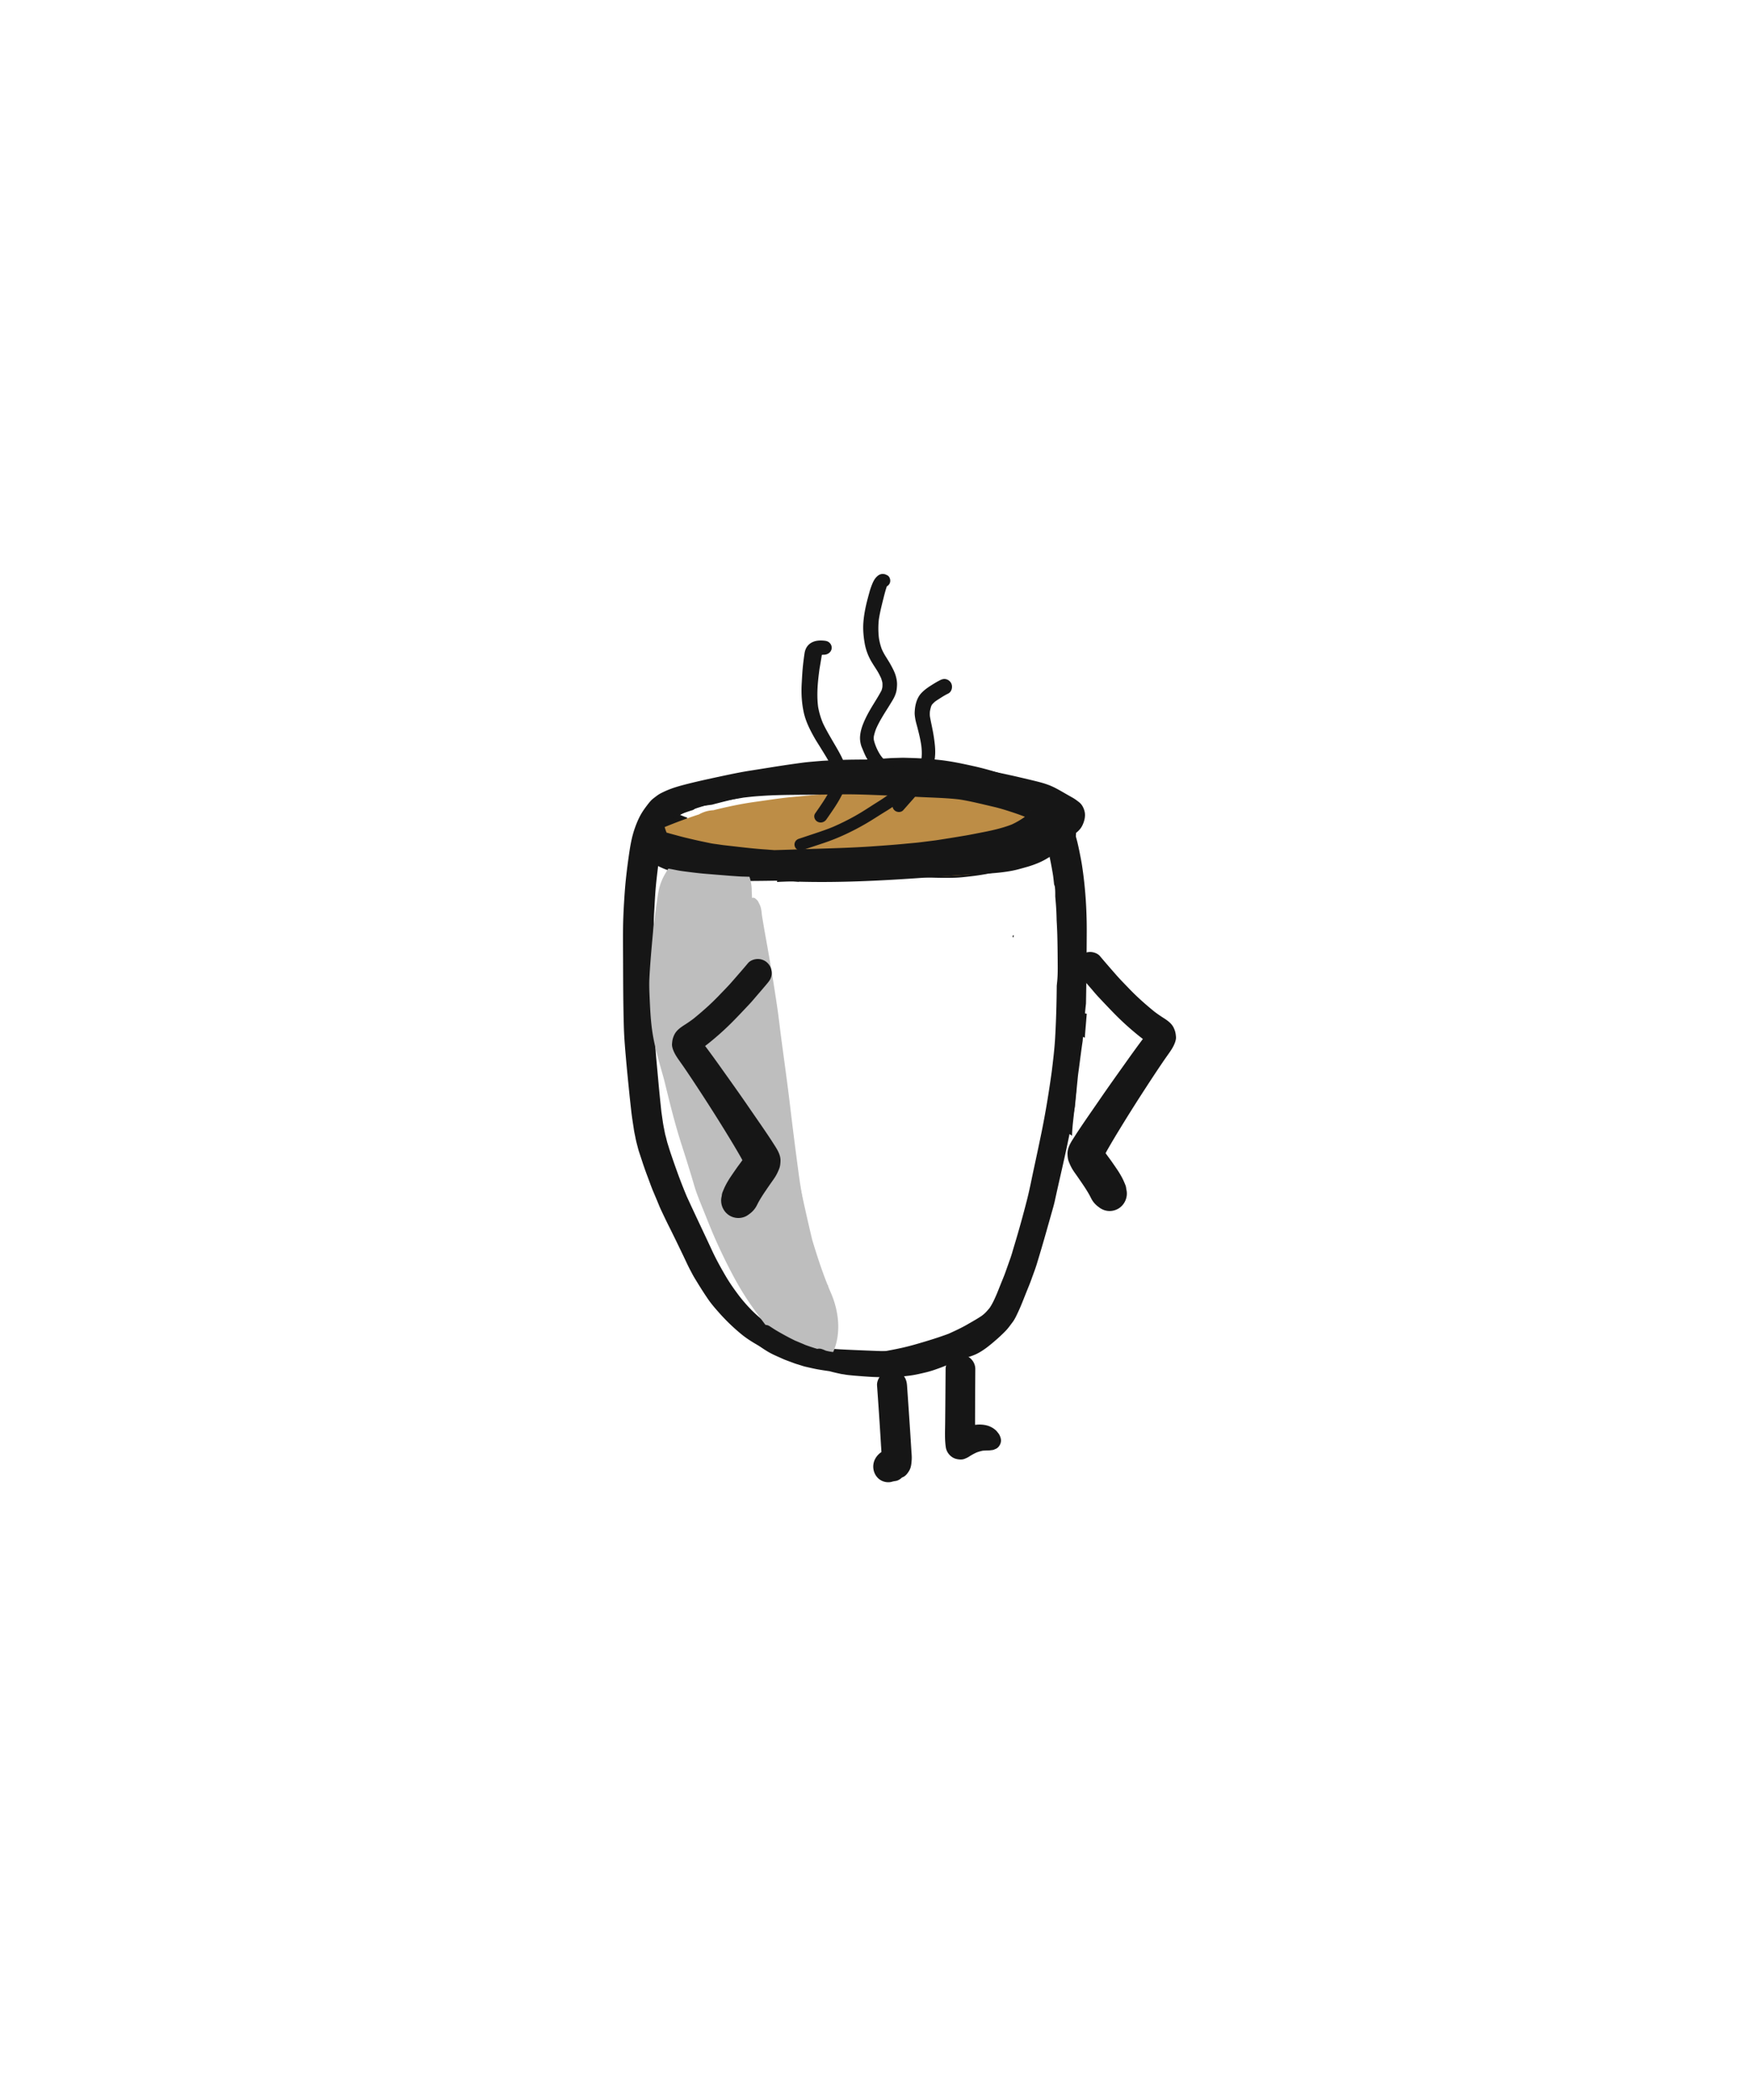 <svg width="500" height="600" xmlns="http://www.w3.org/2000/svg"><g fill="none" fill-rule="evenodd"><path d="M310.5 265.73c0-6.186-.416-12.381-1.355-18.5-.223-1.433-.517-2.855-.805-4.278-.29-1.41-.61-2.82-1.024-4.197-.452-1.507-1.253-2.836-1.944-4.234-.71-1.431-1.713-2.673-2.868-3.77-1.028-.975-2.06-1.979-3.154-2.882-1.287-1.063-2.592-2.116-4.064-2.915-1.308-.71-2.695-1.275-4.055-1.874-1.605-.705-3.231-1.379-4.896-1.93a85.711 85.711 0 00-8.326-2.291c-3.256-.725-6.545-1.414-9.865-1.758-1.756-.181-3.5-.32-5.263-.432-1.45-.09-2.908-.114-4.364-.161-.82-.028-1.655.026-2.479.043a38.98 38.98 0 00-1.962.077c-1.776.123-3.546.262-5.315.428-3.24.305-6.438.917-9.588 1.727-1.546.398-3.088.79-4.605 1.297-1.419.474-2.809 1.05-4.196 1.61-.873.355-1.737.728-2.597 1.115a14.54 14.54 0 00-2.613 1.53c-.595.434-1.16.88-1.662 1.408.894-.157 1.79-.307 2.686-.45 2.512-.396 5.016-.815 7.548-1.095 2.31-.258 4.613-.547 6.936-.688 1.696-.104 3.39-.206 5.087-.311.816-.048 1.642-.137 2.46-.144l8.285-.068c.944-.01 1.892.06 2.836.093 1.315.048 2.627.096 3.94.141 1.302.046 2.61.194 3.909.29.259.018.515.04.775.063a138.78 138.78 0 013.998-.237c.696-.032 1.323.328 1.726.863.204.028.41.06.614.098 1.214.227 2.429.458 3.638.703 2.193.446 4.383.94 6.552 1.489 1.656.418 3.36.792 4.83 1.7.385.237.783.512 1.072.871 1.2.39 2.381.845 3.518 1.412.94.466 1.842 1.001 2.715 1.581.637.426 1.301.922 1.715 1.582.235.371.393.744.516 1.166.055.188.085.466.085.744 0 .275-.03.549-.098.735-.148.403-.3.78-.537 1.14-.182.28-.391.515-.632.738-.389.36-.869.673-1.342.91-1.107.553-2.274.965-3.431 1.4-1.043.391-2.104.755-3.191.999-1.117.25-2.24.426-3.364.637-1.08.205-2.163.396-3.245.59-1.135.2-2.267.414-3.41.578-1.407.203-2.817.382-4.227.55a319.998 319.998 0 01-14.14 1.35c-1.044.076-2.081.15-3.13.182-1.198.037-2.404.105-3.604.105-2.575.002-5.147-.005-7.723-.048-2.167-.039-4.34-.077-6.505-.177-1.346-.062-2.699-.091-4.045-.187-1.317-.093-2.633-.186-3.953-.282-.514-.037-1.028-.077-1.541-.121 1.323.551 2.683 1.029 4.023 1.516 2.913 1.06 5.976 1.755 9.005 2.39 3.28.69 6.623 1.156 9.961 1.459 3.24.293 6.47.516 9.72.648 3.072.126 6.145.217 9.217.126 1.533-.046 3.045-.223 4.564-.403a69.567 69.567 0 005.395-.833c2.947-.579 5.778-1.707 8.582-2.75 1.877-.696 3.75-1.386 5.592-2.169.8-.339 1.595-.687 2.373-1.078.108-.055.216-.112.322-.169a115.846 115.846 0 011.31 6.805c.107.856.204 1.713.294 2.57.16.3.24.621.24.963.082.67.082 1.36.08 2.045v.375c.062.715.122 1.431.18 2.148.124 1.542.185 3.086.215 4.632.087 1.466.158 2.933.197 4.403.058 2.29.088 4.577.102 6.869.004.767.014 1.534.014 2.301 0 1.33-.028 2.654-.16 3.976-.038.39-.079.78-.122 1.17a358.625 358.625 0 01-.069 4.684 275.757 275.757 0 01-.405 10.43c-.188 3.144-.57 6.264-.953 9.389-.825 5.993-1.796 11.96-3.022 17.887a974.92 974.92 0 01-2.1 9.916c-.631 2.911-1.182 5.85-1.916 8.735a305.64 305.64 0 01-3.768 13.524c-.328 1.082-.621 2.183-.996 3.246l-1.413 3.99c-.411 1.163-.907 2.3-1.362 3.448-.36.906-.723 1.807-1.087 2.71-.607 1.4-1.212 2.807-2.072 4.075-.557.689-1.146 1.356-1.803 1.95-.973.876-1.97 1.71-2.993 2.521a17.569 17.569 0 01-2.436 1.537 14.08 14.08 0 01-.775.239 98.234 98.234 0 01-3.925 2.137c-1.385.715-2.77 1.459-4.228 2.012-.682.257-1.357.499-2.074.647a46.14 46.14 0 01-1.199.223 52.98 52.98 0 01-2.608.37 37.5 37.5 0 01-3.536.256c2.69.982 5.478 1.545 8.287 2.073.664.125 1.332.23 2.001.337 1.665.266 3.336.6 5.026.51 1.173-.067 2.358-.285 3.493-.579 1.053-.272 2.109-.616 3.086-1.099 1.797-.885 3.393-2.167 4.913-3.462 1.194-1.015 2.333-2.052 3.418-3.186.688-.722 1.264-1.554 1.867-2.349.702-.926 1.169-2 1.66-3.045.82-1.746 1.505-3.56 2.22-5.35.52-1.305 1.08-2.605 1.546-3.927.509-1.443 1.078-2.875 1.523-4.336.963-3.16 1.897-6.322 2.793-9.504.425-1.514.857-3.025 1.282-4.538.378-1.354.797-2.715 1.094-4.09 1.327-6.111 2.802-12.192 4.04-18.322.564-2.802 1.169-5.601 1.673-8.414.014-.15.03-.3.043-.451l.81-8.19c.075-.77.198-1.54.298-2.306l.594-4.528c.15-1.138.313-2.27.482-3.402.12-1.7.268-3.4.42-5.096.166-1.855.307-3.717.526-5.565.007-.25.011-.498.015-.749.123-6.511.169-13.023.203-19.534v-.733zm-74.123 101.618l.17.304.076-.295a4.967 4.967 0 01-.245-.009" fill="#161616"/><path d="M226.05 244.21c-.723-.064-1.444-.135-2.164-.21-.234.808-.463 1.62-.696 2.43-.163.557-.246 1.146-.369 1.711A1378.091 1378.091 0 01222 252l.155-.01c.451-.031.902-.056 1.353-.071.616-.022 1.233-.047 1.847-.06.97-.025 1.927.008 2.888.072l.123-.63c.243-1.22.42-2.473.763-3.674.29-1.016.569-2.037.871-3.053-1.318-.116-2.635-.244-3.95-.364m-2.575 82.238l.027.124.023-.144-.05.02" fill="#161616"/><path d="M282.059 248.513l-.044.007-.043.005.087-.012m9.324-20.55c2.155.505 4.349.97 6.424 1.755.987.487 1.932 1.037 2.87 1.606.27.165.545.33.821.49a3.719 3.719 0 00-2.74 2c.147.277.259.562.35.873.054.189.086.466.086.744 0 .275-.03.55-.1.734-.149.403-.302.78-.54 1.14-.182.28-.393.513-.635.736-.39.36-.873.673-1.348.91-1.113.552-2.286.964-3.449 1.398-1.047.392-2.114.755-3.206.999-1.122.25-2.251.425-3.38.637-1.086.204-2.174.395-3.262.588-1.14.2-2.278.414-3.425.578-1.415.202-2.832.382-4.25.55a322.588 322.588 0 01-14.21 1.349c-1.049.075-2.09.15-3.144.182-1.205.036-2.416.104-3.623.104-2.587.002-5.172-.004-7.761-.048-2.178-.038-4.36-.077-6.536-.177-1.354-.061-2.713-.09-4.066-.187a2403.92 2403.92 0 01-3.972-.281c-2.27-.16-4.539-.403-6.804-.62-2.468-.24-4.925-.545-7.386-.847-2.503-.312-4.998-.727-7.492-1.119-1.172-.184-2.351-.345-3.524-.53-1.536-.241-3.108-.45-4.61-.857a25.323 25.323 0 01-2.587-.855c-.786-.31-1.565-.643-2.217-1.196-1.22-1.04-1.842-2.767-1.494-4.337.05-.228.12-.451.205-.668l-.183-.06c-.64-.206-1.268-.482-1.896-.732a19.4 19.4 0 011.108-.53c.88-.319 1.767-.612 2.659-.887.32-.246.666-.456 1.027-.623 1.114-.51 2.336-.609 3.536-.766.24-.032.481-.06.722-.086l.364-.096a250.36 250.36 0 018.924-2.187c.893-.2 1.79-.38 2.691-.55.147-.029.295-.058.442-.085 1.157-.211 2.313-.42 3.47-.632 2.276-.416 4.55-.835 6.835-1.194l.272-.043c1.357-.231 2.715-.454 4.077-.662l.84-.088a86.58 86.58 0 012.396-.301c2.323-.257 4.638-.545 6.97-.686l5.114-.312c.82-.048 1.65-.137 2.472-.144l8.326-.068c.949-.008 1.902.06 2.85.093 1.321.048 2.64.096 3.958.142.245.008.49.02.734.035a62.538 62.538 0 014.528.28c1.153-.079 2.309-.148 3.464-.2.7-.029 1.333.33 1.737.862.206.03.411.062.615.098 1.22.228 2.44.457 3.656.703 2.204.446 4.404.939 6.585 1.487.672.17 1.352.33 2.022.524 1.566.338 3.129.691 4.69 1.057m18.484 3.83c-.267-1.034-.742-1.96-1.597-2.625-.613-.478-1.213-.923-1.893-1.303-.704-.396-1.405-.794-2.104-1.196-1.2-.69-2.384-1.39-3.646-1.965-1.501-.682-3.085-1.117-4.683-1.513-1.574-.39-3.155-.756-4.735-1.127-2.948-.694-5.912-1.299-8.871-1.933-3.177-.68-6.345-1.424-9.545-1.979-.957-.166-1.917-.366-2.884-.468l-2.745-.293c-1.364-.146-2.744-.205-4.115-.25-3.28-.11-6.557-.126-9.837-.137-3.295-.011-6.589 0-9.884.041-1.523.018-3.042.084-4.564.13-.677.02-1.355.074-2.032.113-.768.043-1.54.064-2.308.132-1.78.157-3.566.285-5.337.523-1.76.239-3.515.48-5.27.748-3.083.471-6.159.98-9.24 1.456-2.998.464-5.956 1.091-8.92 1.726-2.984.638-5.979 1.287-8.94 2.03-1.452.364-2.898.737-4.315 1.22-.86.29-1.74.638-2.557 1.02a28.37 28.37 0 00-1.009.487c-.809.42-1.508.987-2.223 1.544-.533.419-.974.94-1.388 1.469-.676.867-1.323 1.73-1.89 2.67-.834 1.382-1.457 2.892-1.99 4.412-.967 2.753-1.394 5.707-1.796 8.587-.467 3.342-.86 6.717-1.088 10.085-.22 3.238-.407 6.487-.446 9.732-.032 2.961-.005 5.922.007 8.883.023 6.536.03 13.076.228 19.61.099 3.178.382 6.348.66 9.516.278 3.113.598 6.22.908 9.326.165 1.628.35 3.256.53 4.885.204 1.828.506 3.647.777 5.469.11.734.284 1.467.426 2.197a26.8 26.8 0 00.459 2c.187.692.347 1.397.572 2.075l.902 2.733a94.586 94.586 0 001.444 4.111c.59 1.545 1.127 3.123 1.774 4.644l1.022 2.42c.383.91.74 1.846 1.163 2.74.699 1.475 1.39 2.952 2.123 4.411 1.47 2.923 2.89 5.868 4.305 8.817.636 1.328 1.241 2.677 1.932 3.977.363.687.715 1.38 1.115 2.047.464.775.937 1.544 1.412 2.31a99.223 99.223 0 002.498 3.843c.947 1.385 2.062 2.67 3.175 3.92a55.699 55.699 0 006.49 6.234c1.28 1.039 2.675 1.935 4.096 2.763 1.435.84 2.877 1.626 4.388 2.324 1.559.723 3.172 1.303 4.801 1.845a124.11 124.11 0 004.65 1.475c.808.234 1.62.453 2.442.644 1.054.245 2.14.368 3.216.484 1.294.14 2.61.095 3.91.112 1.481.015 2.96.008 4.44.015 1.466.005 2.933.018 4.398.018 1.522 0 3.053.055 4.573-.006 1.455-.06 2.916-.089 4.37-.2a123.7 123.7 0 005.018-.469c3.115-.366 6.203-.93 9.106-2.156 1.784-.752 3.491-1.648 5.171-2.612 1.714-.985 3.285-2.09 4.63-3.546.75-.812.807-2.058 0-2.86-.758-.755-2.125-.812-2.875 0-.49.53-1.01 1.025-1.565 1.489-1.92 1.353-4.057 2.451-6.212 3.389-1.986.798-4.045 1.262-6.159 1.573-2.431.294-4.88.366-7.324.457-2.028.073-4.064.032-6.091-.04a918.59 918.59 0 01-7.04-.285c-2.502-.11-5.03-.207-7.518-.48-3.62-.566-7.062-1.947-10.456-3.293-1.255-.568-2.523-1.128-3.691-1.856a86.609 86.609 0 01-3.984-2.642 39.797 39.797 0 01-3.538-3.167 45.43 45.43 0 01-3.281-3.727c-1.49-1.954-2.9-3.937-4.139-6.061-1.397-2.388-2.722-4.794-3.883-7.304-2.386-5.16-4.859-10.28-7.217-15.45a168.86 168.86 0 01-2.167-5.479 250.57 250.57 0 01-2.333-6.615c-.332-.966-.622-1.949-.93-2.921-.176-.556-.295-1.133-.444-1.697-.11-.423-.244-.846-.325-1.276-.203-1.087-.447-2.176-.603-3.27-.134-.935-.267-1.871-.402-2.806-.311-2.975-.629-5.947-.887-8.924-.276-3.178-.61-6.356-.83-9.541-.438-6.338-.46-12.687-.486-19.038-.02-5.538-.062-11.078.013-16.612.02-1.477.14-2.961.216-4.437.07-1.317.146-2.634.235-3.948.185-2.65.514-5.292.825-7.93.325-2.255.695-4.518 1.3-6.712a194.19 194.19 0 002.94 2.035c1.533 1.041 3.06 2.098 4.643 3.065 1.925 1.176 4.048 2.11 6.283 2.476 1.19.196 2.39.362 3.586.514 3.137.4 6.28.762 9.43 1.067 1.441.141 2.879.273 4.326.366 1.668.107 3.341.266 5.011.316 1.881.057 3.762.114 5.641.168 1.556.048 3.12-.025 4.676-.047 2.928-.041 5.853-.194 8.774-.36h.013c1.509.055 3.015.112 4.52.162 1.68.06 3.37.02 5.052.03 1.355.009 2.72.061 4.075.017l5.935-.181c1.063-.035 2.132-.025 3.192-.11l5.21-.404a493.59 493.59 0 012.152-.168c.368-.03.695-.078 1.067-.13l.03-.004c.026-.004.053-.009.08-.012l.557-.075c-.154.02-.307.042-.46.063l1.317-.177-.098.014c.366-.048.734-.098 1.102-.148h.004c.215-.03.428-.059.642-.086l.28-.039c.255-.032.514-.066.77-.102h.002l.144-.019.881-.12a2.08 2.08 0 01-.084.011l.126-.015.034-.005-.007.001c.191-.024.382-.051.572-.076l.025-.003-.258.035a6.225 6.225 0 00-.01.001l-.294.04.531-.071.197-.027-.164.023.143-.02.135-.018-.022.002.046-.006h.002c.003 0 .006 0 .009-.002l-.004.001.02-.003-.05.007-.11.014c2.297-.307 4.576-.728 6.861-1.115a92.004 92.004 0 005.391-1.073c1.973-.453 3.934-.912 5.842-1.587.788-.28 1.552-.58 2.322-.917 1.303-.568 2.438-1.241 3.513-2.185.708-.621 1.071-1.608 1.376-2.458.137-.387.175-.798.164-1.215.782-.614 1.438-1.325 1.863-2.249.4-.87.699-1.869.699-2.854 0-.364-.041-.725-.133-1.08" fill="#161616"/><path d="M282.791 248.425l.011-.004-.03.009-.043.011.013-.003-.019.006a.01.01 0 01.006-.003l-.24.063a.06.06 0 00-.014.002h-.003l-.004.001c.007 0 .013-.002.02-.003l-.12.031-.01.003a269.304 269.304 0 01-.358.092l.358-.092.135-.034.002-.001-.002.001.226-.059-.224.058c.167-.043.336-.086.505-.133l-.209.055m.068.595l-.141.021c.047-.009.095-.015.141-.021m-.203.027l.057-.006-.219.029.162-.023-.165.024-.187.023a.858.858 0 01.032-.004l.11-.013-.188.024a.009.009 0 01-.005.001l.196-.026.146-.018.102-.014a.918.918 0 00.02-.003c.049-.006.098-.014.145-.021h-.003l.021-.003.006-.001-.001.001.004-.001h-.003l.012-.001h.005a46.973 46.973 0 01-.247.032" fill="#161616"/><path d="M282.507 248.498l-.019.003c.01 0 .017 0 .024-.003h-.005" fill="#161616"/><path d="M282.486 248.502l.01-.001.019-.003-.03.004z" fill="#161616"/><path d="M282.49 248.501h.01l.01-.003a.918.918 0 00-.02.003" fill="#161616"/><path d="M282.512 248.498h-.003l-.04.006.063-.008a.123.123 0 01-.02.002m-1.046.006l-.01.001.088-.01-.078.009m.048-.006a120687956860.437 120687956860.437 0 00.026-.003c.007 0 .013-.002.019-.003l-.045.006m-.637-.092l-.732.183-.145.036c.291-.07.584-.145.877-.219.041-.01.082-.02.123-.032l-.123.032m-4.502 1.111l-.05.007c.117-.015.234-.031.35-.048l-.3.041m-70.755-12.965c-.373.06-.747.116-1.12.172.547.266 1.1.49 1.657.668.058.02.112.035.168.055a4.09 4.09 0 01.175-.387c-.293-.168-.587-.337-.88-.508m99.064 26.526l-.007-.007-.233-.278a1.39 1.39 0 00-.256-.331 1.497 1.497 0 00-.93-.394 2.4 2.4 0 00-1.258.034l.001.013c.112 1.627.206 3.254.26 4.885a2.2 2.2 0 001.391-.826l.158-.077c.414-.218.596-.484.874-.832.208-.337.314-.703.316-1.092a2.077 2.077 0 00-.316-1.095m-15.344 4.255l.004.141c.004.097.004.191.008.289.07.011.14.023.211.039l.097-.604-.32.135" fill="#161616"/><path d="M300.292 234.153c-.09-1.03-1.298-3.56-2.075-4.24-1.494-1.304-2.874-2.604-4.901-2.986a101.76 101.76 0 00-4.045-.663c-1.451-.213-2.888-.296-4.353-.367-3.207-.153-6.405-.325-9.619-.383-3.168-.057-6.343.074-9.512.152-6.464.158-12.925.316-19.385.548-6.828.245-13.657.893-20.456 1.544-3.405.328-6.79.879-10.179 1.345-3.59.495-7.177 1.237-10.698 2.08-.41.1-.82.202-1.229.309a9.12 9.12 0 00-4.136 1.198c-3.287 1.045-6.52 2.279-9.704 3.57-1.52.617-2.727 2.264-3.205 3.785a6.484 6.484 0 00.38 4.815 6.416 6.416 0 003.758 3.228c1.65.527 3.221.289 4.777-.384.592-.256 1.186-.509 1.78-.76a9.226 9.226 0 003.978 2.557c2.43.477 4.735.8 7.19.94 1.506.086 3.012.06 4.517.024 3.196-.076 6.403.018 9.6.034 3.13.014 6.264-.16 9.396-.23 3.262-.068 6.523-.1 9.785-.132 6.289-.06 12.566.121 18.852.238 6.954.129 13.931-.16 20.833-1.037a103.94 103.94 0 004.758-.716c2.257-.39 4.363-1.1 6.511-1.909 1.413-.532 2.69-1.296 3.882-2.24 2.209-1.752 3.457-4.354 3.685-7.15.017-.198.023-.398.023-.598 0-.858-.13-1.716-.208-2.572" fill="#BD8D46"/><path d="M188.964 235.89l-.164.21c.053-.073.107-.144.164-.21m3.477-2.183a48.533 48.533 0 013.353-1.674c1.64-.648 3.322-1.15 5.007-1.677.628-.197 1.282-.332 1.921-.498.567-.145 1.134-.313 1.708-.436 1.387-.293 2.77-.645 4.167-.882l3.897-.66c1.26-.142 2.516-.293 3.78-.385 1.67-.122 3.33-.227 5.004-.284 3.235-.11 6.473-.118 9.708-.138 3.244-.023 6.487-.084 9.73-.118 2.924-.032 5.845.056 8.766.17 4.221.161 8.444.337 12.661.56 3.985.213 7.98.263 11.942.724 3.314.514 6.58 1.363 9.844 2.115 1.544.357 3.042.816 4.549 1.302 1.4.454 2.787.923 4.155 1.459l.191.088-.056.048a23.047 23.047 0 01-3.716 2.156c-2.86 1.106-5.883 1.758-8.893 2.331-1.446.277-2.892.58-4.344.825-2.81.475-5.622.925-8.44 1.359l-4.203.529c-1.566.198-3.146.311-4.715.466-2.966.29-5.95.502-8.92.71-6.605.469-13.226.605-19.842.825-2.816.096-5.633.2-8.449.27-.934-.067-1.867-.145-2.798-.21-2.96-.205-5.91-.541-8.859-.882-1.015-.116-2.03-.232-3.046-.35l-1.596-.232c-.624-.09-1.259-.152-1.876-.281-1.553-.323-3.108-.639-4.654-.998-1.569-.363-3.128-.727-4.683-1.152-.663-.18-1.325-.361-1.988-.54-.432-.118-.87-.25-1.313-.373a23.252 23.252 0 01-.802-2.524c.906-.595 1.853-1.122 2.81-1.643m102.034-2.297a2.12 2.12 0 01-.039.32l-.004.01c.014-.11.03-.221.043-.33m.63 3.115c.055.066.108.134.155.205-.054-.068-.107-.139-.161-.21.002.003.004.003.006.005m8.99-.209a3.69 3.69 0 00-1.217-.45c.214-.897.253-1.831-.013-2.724-.467-1.552-1.53-3.065-2.953-3.899-1.489-.872-3.083-1.576-4.679-2.224-1.386-.563-2.8-1.025-4.223-1.479-1.314-.42-2.62-.854-3.966-1.159-2.915-.66-5.831-1.374-8.77-1.917-3.306-.611-6.63-.857-9.986-.943-3.263-.082-6.525-.2-9.79-.266-6.063-.12-12.124-.386-18.189-.177-3.299.113-6.598.254-9.897.35-3.237.093-6.473.195-9.706.4-3.271.206-6.506.69-9.749 1.163-.753.111-1.505.311-2.251.466-.665.136-1.341.247-2.002.413-1.463.368-2.957.675-4.4 1.118-1.515.466-3.024.918-4.513 1.46-.951.346-1.9.682-2.832 1.078a33.818 33.818 0 00-4.713 2.422c-.9.559-1.799 1.113-2.684 1.695-1.78 1.163-3.944 2.746-3.778 5.13.083 1.177.57 2.301.96 3.406.006.015.01.033.017.05-.469.34-.872.778-1.179 1.301-.822 1.402-.728 2.997 0 4.403.519 1.007 1.628 1.786 2.527 2.413.512.357 1.077.648 1.628.941a21.614 21.614 0 004.845 1.87c2.98.756 6.026 1.267 9.052 1.801 1.856.328 3.745.482 5.624.616a60.86 60.86 0 004.141.136c3.333.012 6.664-.03 9.998-.081l.222-.002c1.025.068 2.049.118 3.075.161l.117-.003c1.16-.031 2.3.028 3.453.128 12.02.327 24.048-.316 36.038-1.161 2.832-.2 5.66-.43 8.494-.627 2.78-.191 5.567-.312 8.349-.473a88.443 88.443 0 004.187-.318c1.974-.211 3.966-.498 5.883-1.03.88-.242 1.767-.477 2.643-.743 1.865-.567 3.704-1.301 5.366-2.321.66-.405 1.294-.864 1.917-1.325a69.144 69.144 0 002.291-1.763c.277-.225.528-.48.772-.738.796-.845 1.254-1.74 1.632-2.829a2.98 2.98 0 00.164-.995c0-1.311-.795-2.627-1.906-3.274" fill="#161616"/><g fill="#161616"><path d="M258.996 225.625a8.749 8.749 0 00-.088-.758 8.66 8.66 0 00-.392-.991c-.23-.509-.596-.943-.939-1.375-.677-.86-1.468-1.622-2.217-2.412-1.237-1.302-2.47-2.625-3.588-4.035-.573-.798-1.028-1.657-1.419-2.559-.283-.723-.557-1.44-.703-2.204a6.709 6.709 0 01.008-.843c.145-.759.378-1.488.648-2.21.921-2.108 2.165-4.064 3.387-5.997.29-.457.571-.915.85-1.378.148-.24.292-.483.44-.723.446-.742.819-1.5 1.048-2.344.182-.682.241-1.423.267-2.13.028-.826-.126-1.68-.342-2.469-.323-1.161-.904-2.236-1.475-3.285-.292-.534-.609-1.043-.929-1.557l-.621-.998a16.141 16.141 0 01-.987-1.881 16.21 16.21 0 01-.834-3.268 23.185 23.185 0 01-.006-5.24c.317-2.068.83-4.093 1.34-6.12.279-1.114.566-2.235.941-3.323a1.821 1.821 0 00.91-1.135c.196-.722-.102-1.705-.812-2.04-.21-.1-.42-.195-.633-.279a2.956 2.956 0 00-.726-.07c-.43-.006-.869.17-1.213.422-.87.64-1.36 1.58-1.758 2.572-.28.697-.527 1.42-.728 2.146-.235.857-.47 1.717-.69 2.58-.505 1.987-.891 4.008-1.051 6.055-.157 2.011.022 4.032.364 6.015a15.74 15.74 0 002.061 5.452c.467.772.964 1.526 1.447 2.287.437.694.826 1.457 1.17 2.204.16.435.292.873.387 1.33.033.427.03.847-.006 1.274a6.722 6.722 0 01-.232.905c-.716 1.386-1.558 2.712-2.373 4.039-1.07 1.743-2.097 3.562-2.862 5.465-.374.937-.672 1.897-.822 2.897-.075.506-.12.99-.097 1.497.025.598.14 1.215.301 1.791.113.413.313.812.473 1.21.183.463.377.924.581 1.377.383.854.854 1.67 1.412 2.418.716.956 1.519 1.826 2.319 2.709.476.53.978 1.04 1.468 1.554.94.985 1.923 1.923 2.795 2.968.075.113.146.228.213.344a9.243 9.243 0 01-.222.335c-.41.477-.86.893-1.345 1.29-1.06.805-2.184 1.504-3.31 2.211-1.35.847-2.674 1.727-4.03 2.562-2.633 1.626-5.413 3.045-8.245 4.288-1.575.664-3.187 1.222-4.807 1.762-1.7.57-3.401 1.139-5.102 1.702-.863.28-1.412 1.164-1.161 2.085.232.86 1.18 1.464 2.043 1.183a763.785 763.785 0 006.463-2.142 60.19 60.19 0 006.737-2.767 70.856 70.856 0 006.423-3.492c1.041-.64 2.07-1.302 3.109-1.954 1.029-.646 2.08-1.257 3.081-1.951.816-.563 1.61-1.18 2.322-1.874.424-.416.778-.908 1.114-1.398.12-.17.229-.346.323-.53.154-.273.324-.77.324-1.115a.886.886 0 00-.004-.082"/><path d="M234.498 187.249c-.064.046-.127.092-.192.137a2.8 2.8 0 01.192-.137zm.231-.102a2.23 2.23 0 00-.047.103c.013-.035.027-.068.042-.101l.005-.002zm.152-.59a5.418 5.418 0 01-.027.202c.01-.067.02-.135.027-.203zm.055.472a7.88 7.88 0 00-.094.037c.032-.013.063-.026.094-.037zm6.823 32.762c-.156-.8-.433-1.583-.758-2.336-.927-2.15-2.189-4.154-3.362-6.19-.867-1.498-1.73-2.986-2.47-4.544a21.41 21.41 0 01-1.43-4.818c-.45-3.574-.082-7.168.397-10.725.227-1.344.467-2.683.663-4.03l.004-.018c.075-.018.15-.034.227-.048.153-.01.305-.017.458-.019 1.166-.04 2.14-.883 2.14-2.004 0-.532-.226-1.045-.628-1.418-.433-.409-.924-.53-1.512-.59-1.354-.133-2.72-.043-3.87.703-1.033.672-1.57 1.73-1.743 2.872a83.25 83.25 0 00-.43 3.29c-.196 1.808-.287 3.616-.388 5.43-.156 2.743 0 5.504.585 8.2.565 2.583 1.775 4.983 3.088 7.297.528.928 1.124 1.83 1.685 2.746 1.063 1.737 2.187 3.455 3.057 5.29a12.5 12.5 0 01.688 2.292 8.238 8.238 0 01-.013 1.62 11.335 11.335 0 01-.687 2.296c-1.233 2.587-2.91 4.952-4.554 7.317-.552.788-.176 1.906.66 2.362.9.494 1.979.167 2.527-.618 1.786-2.568 3.636-5.136 4.895-7.976.595-1.34.924-2.735 1.004-4.186a4.57 4.57 0 00.008-.266c0-.648-.122-1.299-.24-1.929zm29.95-24.687a2.243 2.243 0 00-1.328-1.027c-.61-.169-1.16-.044-1.713.226-.935.457-1.804 1.001-2.686 1.558-.962.61-1.875 1.265-2.668 2.089-.932.964-1.441 2.172-1.726 3.47-.146.657-.212 1.344-.25 2.018-.037.674.07 1.349.18 2.013.127.744.355 1.482.547 2.217.457 1.745.892 3.49 1.152 5.277.145 1.186.206 2.347.087 3.535a15.366 15.366 0 01-.82 3.015c-.397.876-.85 1.72-1.357 2.536-.462.74-.985 1.44-1.514 2.13-1.294 1.633-2.717 3.165-4.094 4.73-.654.743-.73 1.844 0 2.578.667.67 1.907.744 2.564 0 .891-1.008 1.779-2.016 2.674-3.024a52.075 52.075 0 002.683-3.323c1.73-2.309 3.034-4.945 3.55-7.8.255-1.428.262-2.836.132-4.274a46.235 46.235 0 00-.676-4.554c-.25-1.292-.546-2.574-.765-3.873-.035-.45-.03-.893.008-1.346.092-.54.219-1.068.397-1.585.07-.138.146-.27.228-.402a9.04 9.04 0 01.877-.859c.645-.46 1.324-.873 1.99-1.3a17.677 17.677 0 011.732-.97c.717-.357 1.087-1.144 1.087-1.925a2.26 2.26 0 00-.291-1.13"/></g><path d="M209.853 292.453l-.023-.275c.01.092.016.185.023.275m27.585 77.033c-2.127-4.925-3.812-10.065-5.363-15.198-2.713-11.29-4.977-22.685-7.45-34.027-.644-2.944-1.342-5.876-2.027-8.809-.714-3.062-1.558-6.107-2.192-9.187-1.151-5.612-1.979-11.306-2.801-16.979a14.502 14.502 0 00-.238-1.645c-.878-6.086-1.45-12.216-2.014-18.338a745.645 745.645 0 01-.577-10.733 12.235 12.235 0 00-.686-4.18c-.453-1.176-1.337-2.9-2.87-2.9-.923.103-1.623.559-2.102 1.367-.23.313-.43.663-.603 1.037-.387-1.216-.897-2.396-1.618-3.416-1.227-1.74-2.547-2.812-4.724-2.976-.362-.027-.898.219-1.245.318-2.054.593-4.082 1.283-6.099 1.99-.595.213-1.188.429-1.762.693-.93.425-2.214 1.68-2.545 2.316l-.21.402a15.97 15.97 0 00-2.31 6.296c-.132.75-.232 1.498-.335 2.25-.4 2.876-.838 5.735-1.099 8.63-.398 4.403-.815 8.813-1.03 13.23-.091 1.867 0 3.782.082 5.65.147 3.4.32 6.817.868 10.177.72 4.424 2.061 8.724 3.253 13.042.594 2.4 1.175 4.802 1.783 7.198 1.023 4.025 2.115 7.979 3.393 11.924a447.808 447.808 0 012.815 9.012c.426 1.423.815 2.855 1.323 4.249a126.33 126.33 0 001.63 4.174c1.186 2.919 2.32 5.858 3.591 8.743a161.774 161.774 0 005.314 10.92 83.636 83.636 0 004.786 7.883c1.655 2.407 3.44 4.738 5.176 7.085 2.08 2.815 4.541 5.32 7.201 7.59.842.719 1.767 1.254 2.736 1.776 1.217.65 2.591 1.081 3.92 1.41 1.354.336 3.19-1.502 3.716-2.371 1.661-2.746 2.375-5.867 2.375-9.019 0-3.287-.775-6.609-2.062-9.584" fill="#BEBEBE"/><path d="M225.666 244.44c-2.555-.508-5.223-.493-7.823-.621-2.408-.118-4.827-.216-7.227-.435-2.6-.235-5.198-.47-7.796-.719-1.47-.14-2.937-.293-4.41-.417-1.919-.161-3.836-.328-5.765-.359a23.97 23.97 0 00-1.72.046c-.704-.12-1.409-.24-2.112-.363-.717-.127-1.368-.111-2.017.252a2.556 2.556 0 00-1.203 1.505c-.186.65-.09 1.36.265 1.94.316.522.924 1.046 1.562 1.157l.21.037c.37.623.982 1.12 1.773 1.349.88.254 1.795.396 2.695.567.977.19 1.965.398 2.953.527 2.239.293 4.486.593 6.738.77 2.143.17 4.285.347 6.426.517 1.051.085 2.105.148 3.157.222.572.04 1.148.04 1.722.059.815.026 1.624.054 2.438-.033a2.61 2.61 0 001.295-.337c.315-.176.587-.417.797-.7l.445.009c1.02.021 2.042.026 3.064.008 1.528-.026 3.025-.072 4.533-.348 1.08-.195 1.834-1.314 1.834-2.316 0-1.016-.755-2.101-1.834-2.317m65.83 125.284c0-.398-.102-.77-.304-1.116-.265-.45-.795-.93-1.338-1.016-.225-.038-.45-.067-.675-.092a2.72 2.72 0 00-1.263.355c-.563.325-.931.847-1.306 1.356-.267.365-.538.725-.812 1.084-1.418 1.81-2.82 3.688-4.594 5.17-1.54 1.101-3.217 2.026-4.854 2.97-1.716.99-3.525 1.823-5.33 2.638-2.818 1.052-5.68 1.932-8.567 2.774a77.409 77.409 0 01-4.37 1.161c-1.606.37-3.216.676-4.838.98-.37.05-.742.098-1.113.146-.506.067-1.018.157-1.529.188-1.222.077-2.442.171-3.666.196-3.064.06-6.145.08-9.196-.252-.626-.093-1.25-.21-1.857-.38a9.456 9.456 0 00-1.145-.456 2.412 2.412 0 00-1.241-.032 55.72 55.72 0 01-3.328-1.102 459.67 459.67 0 00-3.02-1.275 64.798 64.798 0 01-3.027-1.568 89.88 89.88 0 01-2.256-1.281c-.693-.407-1.354-.863-2.031-1.294-.756-.482-1.726-.399-2.453.06a2.474 2.474 0 00-.994.061c-.231.092-.463.189-.692.292-.541.239-.959.886-1.111 1.429-.239.856.036 1.683.622 2.325.58.638 1.243 1.143 1.933 1.656.696.514 1.418.99 2.161 1.435 1.007.605 2.07 1.096 3.144 1.566.711.312 1.42.653 2.15.928.74.276 1.483.555 2.224.83.447.17.895.304 1.354.441.67.2 1.342.45 2.024.605 1.263.285 2.517.588 3.791.804 1.01.17 2.02.323 3.03.467 1.06.297 2.137.531 3.213.766.27.06.553.09.825.132.495.08.995.171 1.493.218.611.057 1.222.122 1.835.171 1.368.112 2.733.216 4.103.303 1.35.084 2.693.11 4.044.13 1.254.019 2.52-.073 3.774-.134a41.842 41.842 0 004.168-.409c1.361-.204 2.69-.528 4.029-.842 1.479-.346 2.898-.858 4.32-1.382a28.946 28.946 0 004.276-1.995c1.897-1.071 3.717-2.365 5.257-3.9.721-.717 1.406-1.693 1.691-2.722.512-.31 1.02-.626 1.524-.948a39.569 39.569 0 002.949-2.058c.892-.69 1.626-1.57 2.364-2.41.437-.494.823-1.047 1.22-1.569.35-.456.7-.91 1.041-1.37.152-.204.303-.409.45-.614.192-.218.38-.44.563-.668.613-.761 1.342-1.605 1.342-2.63l-.003-.122m-66.478-47.3a637.39 637.39 0 01-.371-2.264c-2.556-.626-5.102-1.353-7.552-2.32a5.375 5.375 0 01-.194-.096c.636-1.287 1.4-2.511 2.14-3.734a83.131 83.131 0 013.554-5.37c.453-.63.493-1.65.3-2.377a3.096 3.096 0 00-1.372-1.844 2.932 2.932 0 00-2.304-.31c-.812.23-1.301.743-1.786 1.418-1.91 2.656-3.648 5.422-5.328 8.242-.487.814-.883 1.655-1.3 2.507-.4.82-.806 1.71-.806 2.649 0 2.34 1.867 3.93 3.712 4.919.813.435 1.693.758 2.545 1.112.979.408 1.987.736 2.99 1.069.8.268 1.612.5 2.417.75 1.342.414 2.697.775 4.05 1.148.095.025.19.05.286.077a297.523 297.523 0 01-.98-5.576m79.607-8.082a3.958 3.958 0 01-.49.286 10.5 10.5 0 00-.33.148c-1.04.478-1.774 1.576-2.112 2.616-.38 1.17-.19 2.559.432 3.621.554.947 1.41 1.58 2.287 2.192.625.436 1.251.867 1.88 1.295a38.456 38.456 0 01.152-2.63c.122-1.317.29-2.628.421-3.943l.208-2.13.425-4.297c-.903.997-1.846 1.973-2.873 2.842m2.279-23.263c-.825 1.492-.359 3.57 1.095 4.422.633.369 1.28.702 1.941.999.098-1.311.207-2.622.318-3.93.082-.971.159-1.943.24-2.915a2.998 2.998 0 00-3.594 1.424" fill="#161616"/><path d="M223.493 339.057c.352 2.55.697 5.1 1.11 7.642.114.704.23 1.407.346 2.11-.714-2.42-1.35-4.87-2.037-7.295-.288-1.019-.577-2.036-.867-3.054.071-.296.12-.602.147-.91.31.441.73.813 1.218.898l.083.609m9.812 26.985c-.04-.382-.073-.761-.11-1.14a38.668 38.668 0 00-.28-2.107 317.25 317.25 0 00-1.673-9.65c-1.11-5.933-2.245-11.875-3.05-17.86-.87-6.442-1.691-12.888-2.457-19.346-.774-6.539-1.7-13.065-2.562-19.596-.365-2.776-.667-5.564-1.073-8.336a585.7 585.7 0 00-3.028-18.535c-.268-1.504-.542-3.006-.799-4.51l-.497-2.929c-.073-.43-.127-.854-.163-1.29-.053-.607-.214-1.505-.443-2.01-.193-.433-.4-.86-.622-1.278a4.847 4.847 0 00-.726-.723c-.697-.582-1.51.048-1.913.6-.69.943-.847 2.288-.865 3.41-.047 2.843.222 5.683.4 8.514.122 1.93.147 3.852.33 5.779.142 1.486.403 2.922.681 4.387.539 2.83.859 5.706 1.305 8.55.293 1.865.602 3.725.91 5.585a1.5 1.5 0 00-.117.065 3.6 3.6 0 00-1.224 1.788 7.518 7.518 0 00-.451 2.023c-.136-.092-.274-.18-.413-.27-.792-.501-1.498-.038-1.98.621a3.883 3.883 0 00-.456.82c-.459-1.733-.916-3.466-1.373-5.2a2.543 2.543 0 00-.86-1.257c-.645-.382-1.189-.046-1.586.498a4.412 4.412 0 00-.627 1.72c-.19 1.106-.031 2.108.25 3.176l1.507 5.74a3.35 3.35 0 00-.583 1.108c-.11.421-.218.842-.325 1.262a9.08 9.08 0 000 2.908l.313 1.304c-.163.328-.29.668-.393.93-.399 1.013-.462 2.122-.478 3.194-.036 2.51.52 4.986 1 7.433a85.272 85.272 0 001.165 5.04 57.112 57.112 0 001.718 5.551c.345.927.781 1.804 1.24 2.681.147.283.324.539.524.773l.071.81c.03.406.058.812.08 1.218-.008.932.14 1.84.443 2.718.295.764.865 1.884 1.857 1.884a1.7 1.7 0 001.146-.592c.423 1.539.847 3.077 1.269 4.616.941 3.445 1.89 6.89 2.83 10.336.447 1.637 1 3.25 1.5 4.87a255.52 255.52 0 001.89 5.914c.718 2.143 1.587 4.343 2.919 6.18.393.546.917 1.005 1.41 1.46.415.379.987.456 1.511.604.547.155 1.512-.795 1.693-1.136.234-.432.457-.872.665-1.318.18-.645.343-1.293.49-1.942.152-.647.205-1.352.205-2.067 0-1.016-.107-2.054-.195-2.978" fill="#BEBEBE"/><path d="M260.375 414.235a992.365 992.365 0 00-.304-4.866c-.29-4.51-.604-9.016-.919-13.524-.084-1.182-.408-2.214-1.254-3.072a4.268 4.268 0 00-3.029-1.273c-1.13 0-2.23.46-3.028 1.273-.753.763-1.332 1.964-1.255 3.072.27 3.846.543 7.69.787 11.537.111 1.767.224 3.535.329 5.303.043.72.1 1.45.135 2.18-1.028.698-1.843 1.72-2.175 2.938-.526 1.941.254 4.089 1.985 5.116.942.56 2.2.747 3.261.42.393-.12.798-.168 1.2-.24a3.52 3.52 0 001.56-.92c.136-.06.276-.125.42-.193.743-.356 1.286-1.122 1.692-1.81.547-.927.634-2.042.702-3.092.013-.19.018-.382.018-.575 0-.756-.081-1.527-.125-2.274m18.061-1.416c-.005.033-.01.065-.013.098l.012-.103v.005m7.186-2.704c-.207-.452-.546-.816-.856-1.205-.234-.294-.865-.769-1.125-.918-.435-.253-.902-.49-1.385-.637-1.2-.362-2.442-.41-3.667-.255-.001-1.119.001-2.236.005-3.355.015-4.192.04-8.382.066-12.575.016-2.272-1.94-4.17-4.242-4.17-2.326 0-4.227 1.898-4.243 4.17-.039 5.15-.073 10.298-.13 15.447-.026 2.309-.15 4.604.188 6.897.228 1.531 1.443 2.951 2.997 3.324.72.172 1.627.265 2.338-.022.642-.26.92-.378 1.406-.701a15.43 15.43 0 012.105-1.144 12.21 12.21 0 011.72-.489 29.35 29.35 0 011.553-.063c.122-.002.247-.014.368-.02.357-.04.711-.084 1.066-.136.28-.102.554-.22.822-.348.634-.304 1.115-1.012 1.297-1.66a2.53 2.53 0 00.096-.681c0-.5-.155-.964-.38-1.459m-86.694-119.668c-.219.17-.437.342-.654.512.22-.17.435-.341.654-.512m20.41-15.275a4.04 4.04 0 011.164 2.832c0 1.133-.46 1.994-1.164 2.832-.94 1.127-1.89 2.238-2.851 3.346-.764.877-1.5 1.788-2.295 2.634-1.657 1.766-3.312 3.523-5.016 5.244a78.478 78.478 0 01-4.832 4.462c-.94.8-1.894 1.586-2.88 2.328.255.34.512.676.763 1.014.562.76 1.122 1.526 1.68 2.292 1.091 1.503 2.164 3.02 3.242 4.535 2.245 3.15 4.481 6.299 6.668 9.484 2.104 3.066 4.247 6.109 6.296 9.211.422.637.83 1.286 1.244 1.93.825 1.288 1.682 2.745 1.644 4.33-.023.812-.094 1.589-.4 2.343-.342.836-.637 1.476-1.093 2.217-.369.601-.799 1.175-1.202 1.75-.565.814-1.125 1.628-1.68 2.446a42.02 42.02 0 00-1.811 2.885c-.262.461-.48.949-.742 1.41-.519.914-1.212 1.627-2.043 2.214a4.907 4.907 0 01-1.768.914c-1.269.35-2.65.17-3.787-.501-1.875-1.11-2.84-3.424-2.273-5.55.04-.406.105-.815.25-1.169.3-.738.59-1.436.962-2.13.419-.783.874-1.548 1.37-2.283a159.02 159.02 0 011.727-2.506c.518-.734 1.087-1.46 1.606-2.211-.432-.811-.897-1.606-1.355-2.397a212.984 212.984 0 00-2.637-4.408 473.598 473.598 0 00-6.282-10.015c-2.044-3.16-4.098-6.307-6.216-9.417-.532-.783-1.086-1.551-1.627-2.325-.502-.716-.999-1.454-1.37-2.244-.329-.694-.682-1.613-.621-2.409.078-1.038.207-1.648.637-2.578.607-1.312 1.864-2.163 3.039-2.915.745-.476 1.47-.972 2.181-1.499.101-.074.2-.15.3-.226 2.564-2.081 5.038-4.279 7.326-6.673 1.174-1.234 2.388-2.436 3.51-3.72 1.586-1.815 3.177-3.625 4.727-5.477.651-.777 1.831-1.172 2.804-1.172 1.049 0 2.066.423 2.805 1.172m109.738 13.275c.219.17.437.342.654.512-.22-.17-.435-.341-.654-.512m-20.41-15.275a4.04 4.04 0 00-1.164 2.832c0 1.133.46 1.994 1.164 2.832.94 1.127 1.89 2.238 2.851 3.346.764.877 1.5 1.788 2.295 2.634 1.657 1.766 3.312 3.523 5.016 5.244a78.478 78.478 0 004.832 4.462c.94.8 1.894 1.586 2.88 2.328-.255.34-.512.676-.763 1.014a339.48 339.48 0 00-1.68 2.292c-1.091 1.503-2.164 3.02-3.242 4.535-2.245 3.15-4.481 6.299-6.668 9.484-2.104 3.066-4.247 6.109-6.296 9.211-.422.637-.83 1.286-1.244 1.93-.825 1.288-1.682 2.745-1.644 4.33.023.812.094 1.589.4 2.343.342.836.637 1.476 1.093 2.217.369.601.799 1.175 1.202 1.75.565.814 1.125 1.628 1.68 2.446.64.94 1.248 1.893 1.811 2.885.262.461.48.949.742 1.41.519.914 1.212 1.627 2.043 2.214a4.907 4.907 0 001.768.914c1.269.35 2.65.17 3.787-.501 1.875-1.11 2.84-3.424 2.273-5.55-.04-.406-.105-.815-.25-1.169-.3-.738-.59-1.436-.962-2.13a25.943 25.943 0 00-1.37-2.283 155.575 155.575 0 00-1.727-2.506c-.518-.734-1.087-1.46-1.606-2.211.432-.811.897-1.606 1.355-2.397a212.98 212.98 0 012.637-4.408 473.594 473.594 0 016.282-10.015c2.044-3.16 4.098-6.307 6.216-9.417.532-.783 1.086-1.551 1.627-2.325.502-.716.999-1.454 1.37-2.244.329-.694.682-1.613.621-2.409-.078-1.038-.207-1.648-.637-2.578-.607-1.312-1.864-2.163-3.039-2.915a38.598 38.598 0 01-2.181-1.499c-.101-.074-.2-.15-.3-.226-2.564-2.081-5.038-4.279-7.326-6.673-1.174-1.234-2.388-2.436-3.51-3.72-1.586-1.815-3.177-3.625-4.727-5.477-.651-.777-1.831-1.172-2.804-1.172a3.955 3.955 0 00-2.805 1.172" fill="#161616"/></g></svg>